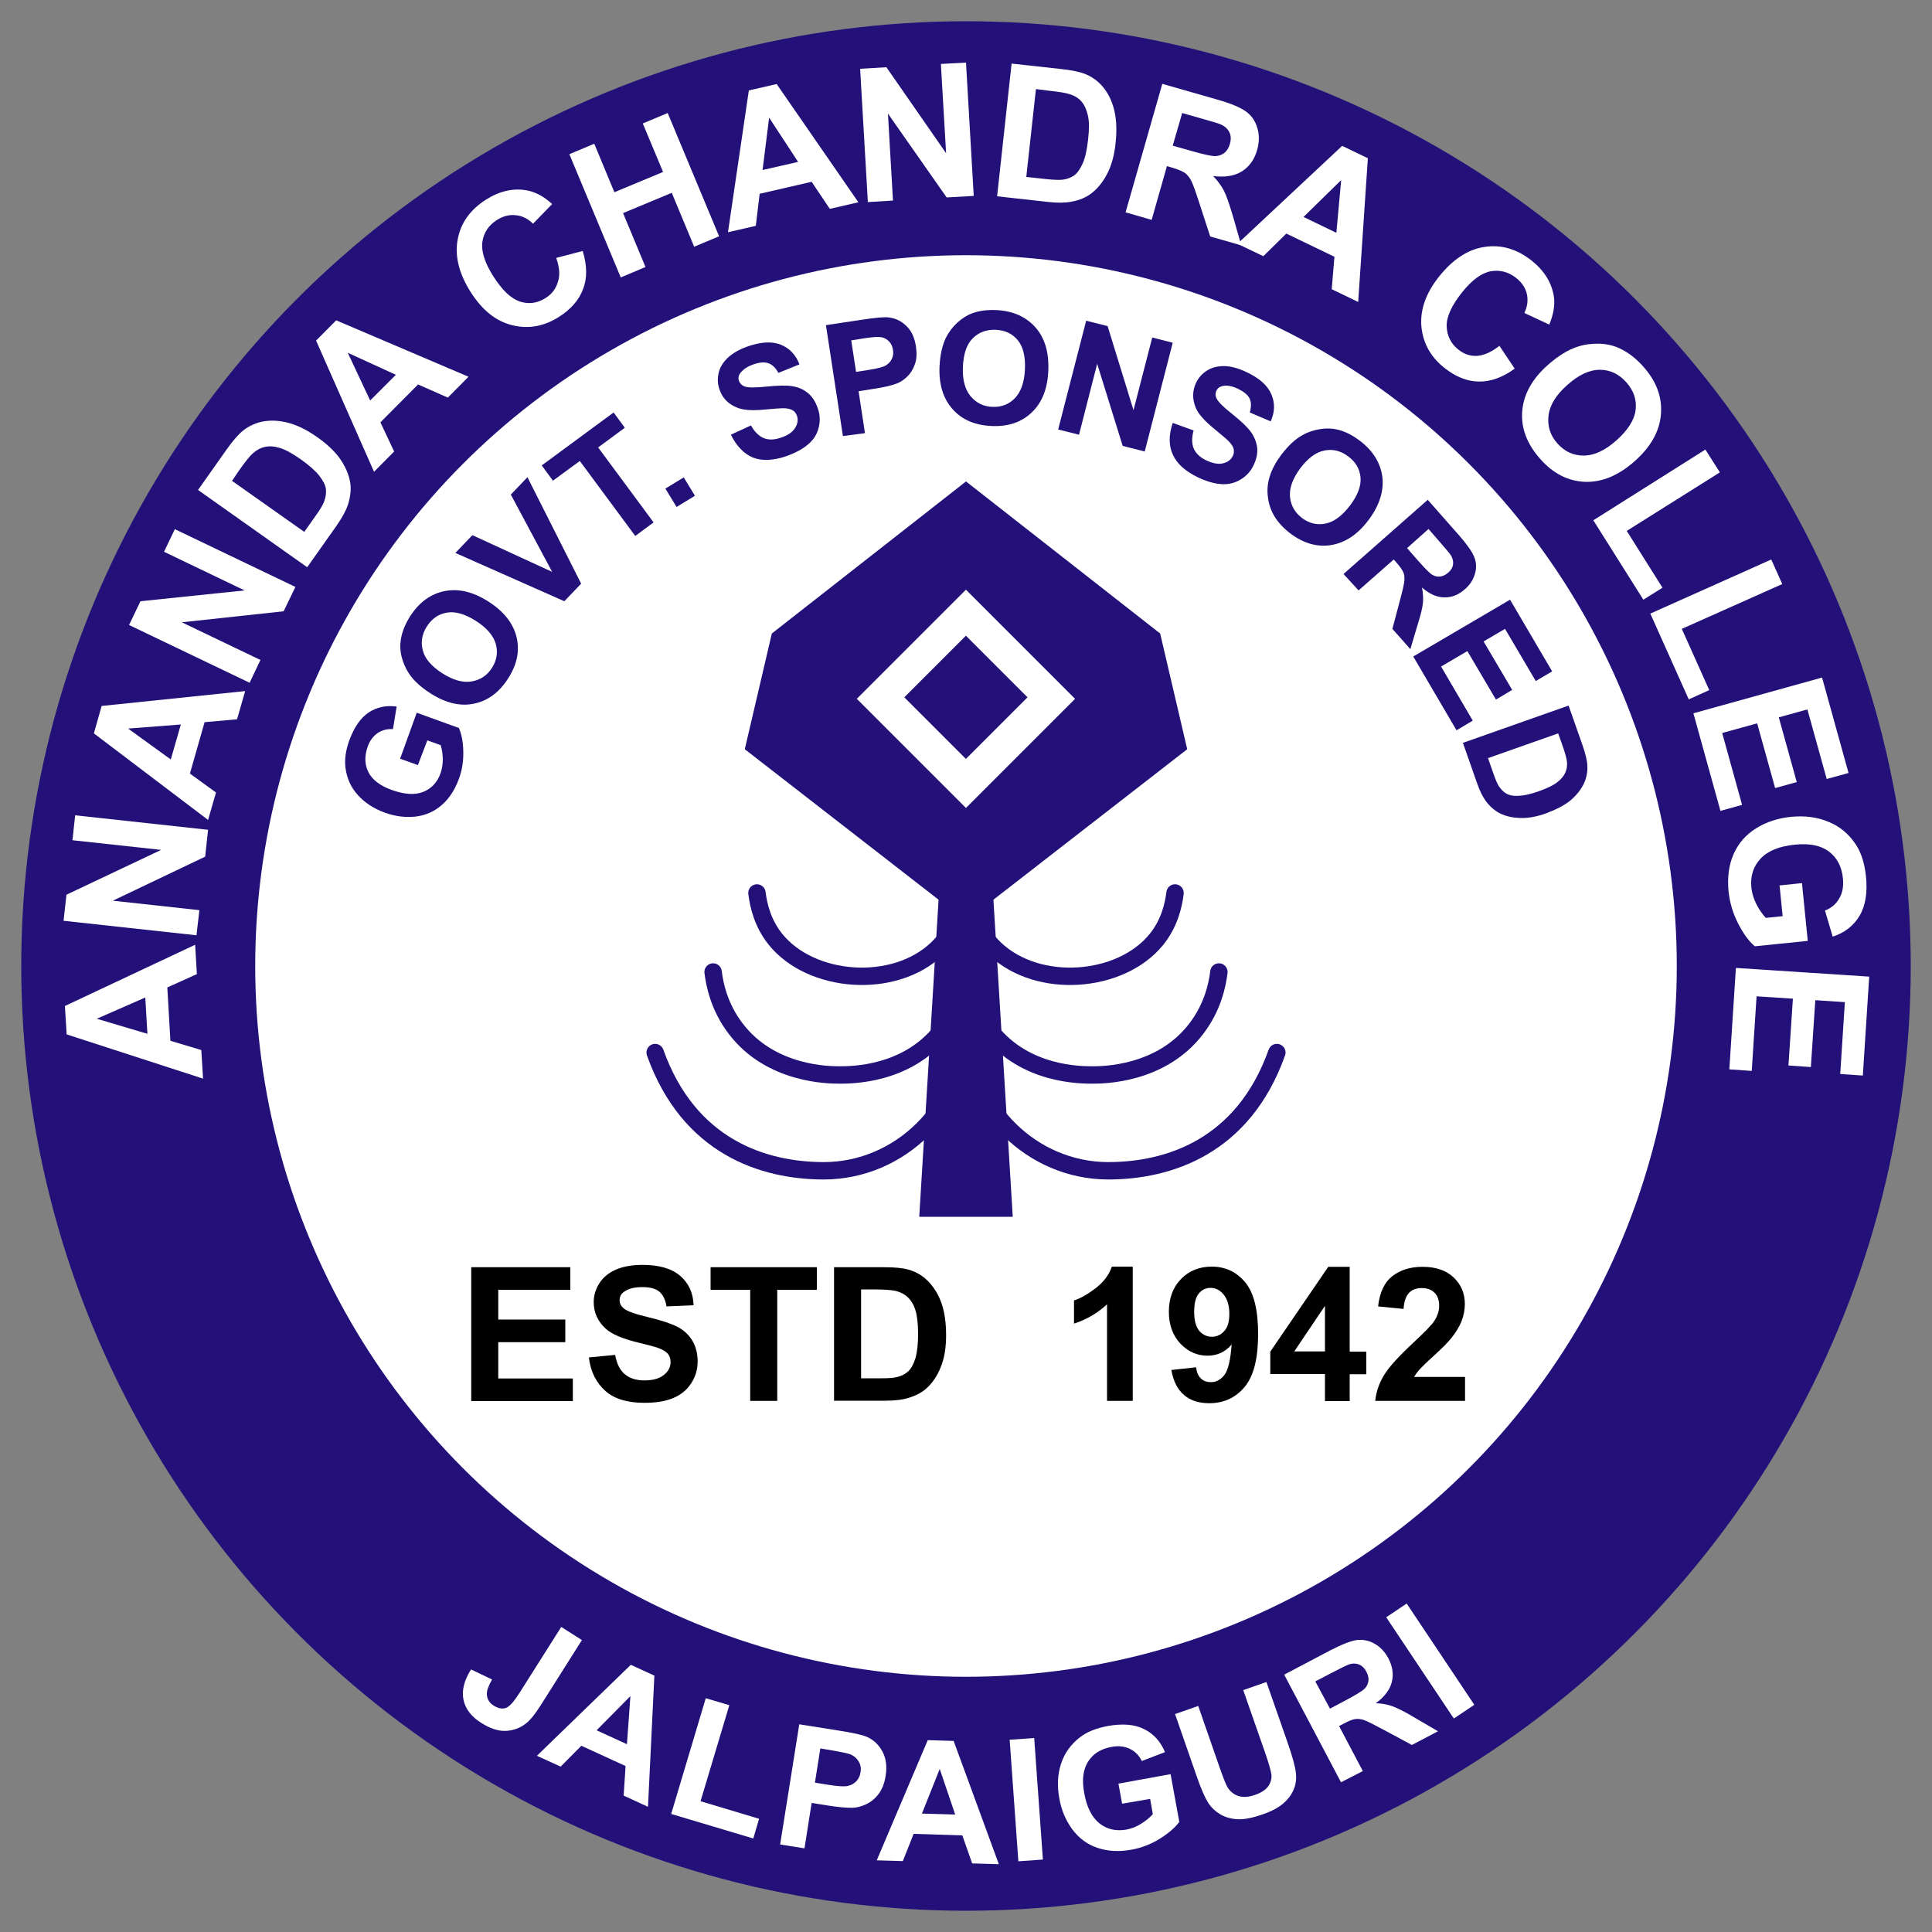 <?xml version="1.0" encoding="utf-8"?>
<!-- Generator: Adobe Illustrator 24.3.0, SVG Export Plug-In . SVG Version: 6.00 Build 0)  -->
<svg version="1.1" id="Layer_3" xmlns="http://www.w3.org/2000/svg" xmlns:xlink="http://www.w3.org/1999/xlink" x="0px" y="0px"
	 viewBox="0 0 1000 1000" style="enable-background:new 0 0 1000 1000;" xml:space="preserve">
<rect x="0" y="0" width="1000" height="1000" fill="#808080" stroke="none"/>
<style type="text/css">
	.st0{fill:#231079;}
	.st1{fill:#FFFFFF;}
	.st2{fill:none;stroke:#231079;stroke-width:9;stroke-linecap:round;stroke-miterlimit:10;}
</style>
<g>
	<circle class="st0" cx="500" cy="500" r="489"/>
	<circle class="st1" cx="500" cy="500" r="367.9"/>
	<g>
		<path class="st1" d="M290.5,842.1l10.7,6.8l-21.3,33.7c-2.8,4.4-5.3,7.6-7.6,9.4c-3,2.4-6.5,3.7-10.4,3.9c-3.9,0.2-8.1-1.2-12.6-4
			c-5.3-3.3-8.4-7.3-9.4-12.1c-1-4.7,0.3-10,3.9-15.7l10.9,5.2c-1.8,3.1-2.7,5.6-2.7,7.3c0,2.6,1.1,4.7,3.5,6.2
			c2.4,1.5,4.5,1.9,6.4,1.2c1.9-0.7,4.1-3.3,6.9-7.6L290.5,842.1z"/>
		<path class="st1" d="M335.4,935.2l-12.6-5.8l1-15.3l-22.9-10.5l-10.7,10.8l-12.3-5.6l48.6-47.1l12.2,5.6L335.4,935.2z
			 M324.5,902.8l1.8-24.9l-17.5,17.7L324.5,902.8z"/>
		<path class="st1" d="M347.4,938.9l17.9-59.9l12.2,3.6l-14.9,49.7l30.3,9.1l-3,10.2L347.4,938.9z"/>
		<path class="st1" d="M403.8,954.7l9.9-62.2l20.2,3.2c7.6,1.2,12.6,2.3,14.8,3.3c3.4,1.5,6.1,4,8,7.5s2.5,7.7,1.7,12.7
			c-0.6,3.8-1.8,6.9-3.6,9.3c-1.8,2.4-3.9,4.1-6.3,5.3c-2.4,1.1-4.7,1.8-7,1.9c-3.1,0.1-7.5-0.3-13.2-1.2l-8.2-1.3l-3.7,23.5
			L403.8,954.7z M424.6,905l-2.8,17.7l6.9,1.1c5,0.8,8.3,1,10.1,0.6c1.8-0.4,3.2-1.2,4.4-2.4c1.2-1.2,1.9-2.8,2.2-4.6
			c0.4-2.3,0-4.2-1.1-5.9c-1.1-1.7-2.6-2.9-4.6-3.6c-1.5-0.5-4.4-1.1-9-1.9L424.6,905z"/>
		<path class="st1" d="M517,964.9l-13.8-0.4l-5.1-14.5l-25.2-0.8l-5.6,14.1l-13.5-0.4l26.4-62.2l13.4,0.4L517,964.9z M494.4,939.2
			l-8-23.6l-9.2,23.1L494.4,939.2z"/>
		<path class="st1" d="M527.1,963.4l-4.5-62.9l12.7-0.9l4.5,62.9L527.1,963.4z"/>
		<path class="st1" d="M580.8,933.6l-1.9-10.4l27-4.9l4.5,24.7c-2.2,3-5.6,5.9-10.2,8.8c-4.6,2.8-9.5,4.7-14.6,5.6
			c-6.5,1.2-12.4,0.8-17.7-1c-5.3-1.8-9.6-5.1-13-9.7c-3.3-4.6-5.6-9.9-6.6-15.9c-1.2-6.5-0.9-12.4,0.9-17.9
			c1.8-5.5,5.1-10.1,9.8-13.7c3.6-2.8,8.4-4.7,14.3-5.8c7.7-1.4,14-0.9,18.9,1.6c4.9,2.4,8.5,6.4,10.8,11.9l-12,4.6
			c-1.4-2.9-3.5-5-6.2-6.3s-5.9-1.7-9.5-1c-5.5,1-9.5,3.5-12.1,7.6c-2.6,4.1-3.3,9.5-2,16.3c1.3,7.4,4,12.6,7.9,15.7
			c3.9,3.1,8.6,4.1,13.9,3.2c2.6-0.5,5.2-1.5,7.6-3s4.5-3.2,6.1-5l-1.4-7.9L580.8,933.6z"/>
		<path class="st1" d="M608.2,887.2l12-4.2l11.2,32.2c1.8,5.1,3.1,8.4,3.9,9.8c1.4,2.3,3.3,3.8,5.7,4.6c2.4,0.8,5.3,0.6,8.7-0.6
			c3.4-1.2,5.7-2.8,7-4.8c1.2-2,1.7-4.1,1.3-6.2c-0.4-2.2-1.4-5.6-3-10.3l-11.5-32.9l12-4.2l10.9,31.2c2.5,7.1,3.9,12.3,4.3,15.5
			c0.4,3.2,0.1,6.1-1,8.7c-1,2.6-2.8,5.1-5.3,7.3s-6.1,4.2-10.8,5.8c-5.7,2-10.2,2.8-13.6,2.5c-3.4-0.3-6.3-1.2-8.7-2.7
			c-2.4-1.5-4.3-3.3-5.7-5.4c-2-3.1-4.1-8-6.4-14.7L608.2,887.2z"/>
		<path class="st1" d="M694.1,922.5l-29.4-55.7l23.7-12.5c6-3.1,10.5-4.9,13.8-5.4c3.2-0.4,6.3,0.2,9.3,1.9s5.3,4.2,7.1,7.5
			c2.2,4.2,2.8,8.3,1.8,12.3c-1,4-3.8,7.7-8.3,11c3.2,0.1,6,0.6,8.5,1.5c2.5,0.9,6.2,2.7,11.2,5.7l12.5,7.3l-13.5,7.1l-14.5-7.8
			c-5.2-2.8-8.6-4.5-10.3-5.1c-1.7-0.6-3.2-0.7-4.6-0.5c-1.4,0.2-3.4,1-6,2.4l-2.3,1.2l12.3,23.3L694.1,922.5z M688.4,884.4l8.3-4.4
			c5.4-2.9,8.6-4.9,9.7-6c1.1-1.2,1.7-2.5,1.9-4c0.2-1.5-0.2-3.1-1.1-4.8c-1-1.9-2.3-3.1-3.9-3.7c-1.6-0.6-3.4-0.6-5.4,0.1
			c-1,0.4-3.7,1.7-8.3,4.1l-8.8,4.6L688.4,884.4z"/>
		<path class="st1" d="M752.5,889.5l-35-52.4l10.6-7.1l35,52.4L752.5,889.5z"/>
	</g>
	<g>
		<path class="st1" d="M101,489l0.9,15.2l-15.3,6.9l1.6,27.6l16,4.8l0.9,14.8l-70.6-22.9l-0.9-14.7L101,489z M75.2,516.3l-25.1,11
			l26.2,7.8L75.2,516.3z"/>
		<path class="st1" d="M101.7,484.1l-68.8-7.5l1.5-13.5l49-23.2l-45.9-5l1.4-12.9l68.8,7.5l-1.5,13.9l-47.8,22.8l44.8,4.9
			L101.7,484.1z"/>
		<path class="st1" d="M126.9,357.7l-4.2,14.6l-16.8,1.5l-7.6,26.6l13.5,9.8l-4.1,14.2l-59.1-44.8l4-14.2L126.9,357.7z M93.6,375
			l-27.3,2.1l22.1,16L93.6,375z"/>
		<path class="st1" d="M129.2,353.4l-62.4-29.9l5.9-12.3l53.9-5.6l-41.7-20l5.6-11.7l62.4,29.9l-6.1,12.6l-52.7,5.7l40.7,19.5
			L129.2,353.4z"/>
		<path class="st1" d="M102.5,253.6l14.7-20.8c3.3-4.7,6.2-8,8.7-10c3.3-2.6,7.1-4.2,11.2-4.8c4.2-0.6,8.5-0.2,13,1.1
			c4.5,1.3,9.4,3.8,14.7,7.6c4.6,3.3,8.2,6.7,10.8,10.2c3.1,4.3,5,8.7,5.7,13.1c0.5,3.3,0.1,7.1-1.2,11.2c-1,3.1-3,6.7-5.9,10.9
			l-15.2,21.5L102.5,253.6z M120.1,248.9l37.4,26.4l6-8.5c2.3-3.2,3.7-5.6,4.3-7.3c0.8-2.2,1.1-4.3,0.9-6.3c-0.2-2-1.4-4.3-3.3-6.8
			c-2-2.6-5.2-5.4-9.5-8.5c-4.4-3.1-8-5.1-10.9-6c-2.9-0.9-5.5-1.1-7.8-0.6c-2.3,0.5-4.4,1.6-6.4,3.4c-1.5,1.3-3.9,4.3-7.2,9
			L120.1,248.9z"/>
		<path class="st1" d="M242.5,195l-10.7,10.8l-15.4-6.8l-19.5,19.6l7.1,15.1l-10.4,10.5l-30-67.9l10.4-10.5L242.5,195z M204.9,194
			L180,182.6l11.6,24.7L204.9,194z"/>
		<path class="st1" d="M287.9,133.5l13.7-3.6c2.3,7.5,2.4,14.1,0.2,19.7c-2.1,5.7-6.3,10.5-12.6,14.5c-7.8,4.9-15.8,6.3-24.2,4.2
			c-8.4-2.1-15.4-7.8-21.3-17c-6.2-9.7-8.4-18.9-6.8-27.4c1.6-8.6,6.5-15.4,14.7-20.6c7.1-4.5,14.3-6.1,21.4-4.7
			c4.2,0.8,8.5,3.1,12.8,7l-9.9,10.2c-2.6-2.6-5.6-4.1-8.9-4.4c-3.3-0.4-6.5,0.4-9.7,2.4c-4.3,2.7-6.9,6.5-7.6,11.3
			c-0.7,4.8,1.1,10.7,5.5,17.7c4.7,7.4,9.3,11.8,14,13.3c4.6,1.5,9.1,0.8,13.3-1.9c3.1-2,5.2-4.7,6.2-8.1
			C290,142.5,289.6,138.4,287.9,133.5z"/>
		<path class="st1" d="M321.3,143.6l-26.6-63.8l12.9-5.4L318,99.5l25.2-10.5l-10.5-25.1l12.9-5.4l26.6,63.8l-12.9,5.4l-11.6-27.9
			l-25.2,10.5l11.6,27.9L321.3,143.6z"/>
		<path class="st1" d="M444.3,104.7l-14.8,3.4l-9.4-14l-26.9,6.2l-2,16.6l-14.4,3.3l10.8-73.4l14.4-3.3L444.3,104.7z M413.1,83.8
			l-15-22.9L394.7,88L413.1,83.8z"/>
		<path class="st1" d="M449.2,104.6l-4-69l13.6-0.8l30.9,44.5L487,33.1l13-0.7l4,69l-14,0.8l-30.4-43.4l2.6,45L449.2,104.6z"/>
		<path class="st1" d="M523.6,32.9l25.4,2.8c5.7,0.6,10,1.5,12.9,2.7c3.9,1.6,7.1,4.1,9.7,7.5c2.5,3.3,4.3,7.3,5.3,11.9
			c1,4.6,1.2,10.1,0.5,16.5c-0.6,5.7-1.9,10.5-3.7,14.4c-2.3,4.8-5.2,8.6-8.7,11.3c-2.7,2.1-6.1,3.6-10.4,4.4
			c-3.2,0.6-7.3,0.7-12.4,0.1l-26.1-2.9L523.6,32.9z M536.2,46.1l-5,45.5l10.4,1.1c3.9,0.4,6.7,0.5,8.5,0.3c2.3-0.3,4.3-1.1,5.9-2.2
			c1.6-1.2,3.1-3.3,4.4-6.2s2.2-7.1,2.8-12.4c0.6-5.3,0.6-9.4-0.1-12.4s-1.7-5.3-3.2-7.1c-1.5-1.8-3.5-3.1-6.1-3.9
			c-1.9-0.7-5.7-1.3-11.3-1.9L536.2,46.1z"/>
		<path class="st1" d="M582.6,109.9l19-66.5l28.3,8.1c7.1,2,12.1,4.1,15,6.2c2.9,2.1,4.9,5,5.9,8.6c1.1,3.6,1,7.4-0.1,11.3
			c-1.4,5-4.1,8.7-7.9,11.1c-3.9,2.4-8.8,3.2-14.9,2.4c2.4,2.5,4.3,5.1,5.6,7.6c1.3,2.6,2.8,6.9,4.6,13l4.4,15.3l-16.1-4.6
			l-5.6-17.2c-2-6.2-3.4-10.1-4.3-11.8c-0.9-1.7-2-3-3.2-3.9c-1.3-0.9-3.5-1.8-6.5-2.7L604,86l-7.9,27.8L582.6,109.9z M607,75.4
			l9.9,2.8c6.4,1.8,10.5,2.7,12.3,2.6c1.8-0.1,3.3-0.7,4.6-1.7c1.3-1.1,2.2-2.6,2.8-4.6c0.6-2.2,0.6-4.2-0.2-5.9
			c-0.8-1.7-2.2-3.1-4.3-4.1c-1-0.5-4.3-1.5-9.7-3l-10.5-3L607,75.4z"/>
		<path class="st1" d="M703,156.3l-13.7-6.6l1.4-16.8l-24.9-12l-11.9,11.7l-13.4-6.4l54.2-50.7l13.3,6.4L703,156.3z M691.7,120.5
			l2.5-27.3l-19.5,19.1L691.7,120.5z"/>
		<path class="st1" d="M776.1,179l7.9,11.8c-6.3,4.6-12.5,6.8-18.6,6.7c-6.1-0.1-12-2.5-17.8-7.1c-7.2-5.7-11.1-12.9-11.9-21.5
			c-0.7-8.6,2.3-17.1,9.1-25.7c7.2-9,15.1-14.2,23.7-15.4c8.6-1.3,16.7,1.1,24.3,7.1c6.6,5.3,10.4,11.5,11.5,18.7
			c0.6,4.3-0.2,9.1-2.4,14.4l-12.9-6c1.6-3.3,2-6.6,1.3-9.8c-0.7-3.2-2.6-6-5.5-8.3c-4-3.2-8.4-4.3-13.2-3.5
			c-4.8,0.9-9.8,4.6-14.9,11c-5.4,6.8-8.1,12.7-7.9,17.6c0.2,4.9,2.2,8.9,6.1,12c2.9,2.3,6.1,3.4,9.7,3.2
			C768.2,183.9,772,182.2,776.1,179z"/>
		<path class="st1" d="M801.3,188.8c5.3-4.7,10.4-7.8,15.4-9.4c3.7-1.2,7.5-1.6,11.4-1.5c3.9,0.2,7.4,1,10.6,2.6
			c4.2,2,8.2,5.1,11.9,9.3c6.8,7.6,9.8,15.8,9.1,24.6c-0.7,8.8-5.2,16.9-13.7,24.4c-8.4,7.4-16.9,10.9-25.7,10.6
			c-8.7-0.4-16.5-4.3-23.2-12c-6.8-7.7-9.9-15.9-9.2-24.6C788.6,204.1,793,196.1,801.3,188.8z M811.2,199.3
			c-5.9,5.2-9.1,10.5-9.7,15.9c-0.6,5.4,0.9,10.2,4.6,14.3c3.7,4.2,8.2,6.3,13.6,6.3c5.4,0,11.1-2.6,17.1-8
			c5.9-5.3,9.2-10.5,9.8-15.7s-1-9.9-4.8-14.2c-3.8-4.3-8.4-6.5-13.7-6.5C822.7,191.4,817.1,194,811.2,199.3z"/>
		<path class="st1" d="M824.7,269.3l58-36.6l7.5,11.8L842,274.8l18.5,29.4l-9.9,6.2L824.7,269.3z"/>
		<path class="st1" d="M854.2,317.6l62.6-28l5.7,12.7l-52,23.2l14.2,31.7l-10.6,4.8L854.2,317.6z"/>
		<path class="st1" d="M876.5,369.2l66.6-18.5l13.7,49.4l-11.3,3.1l-10-36l-14.8,4.1l9.3,33.5l-11.2,3.1l-9.3-33.5l-18.1,5
			l10.3,37.2l-11.2,3.1L876.5,369.2z"/>
		<path class="st1" d="M921.1,458.3l11.6-1.2l3,29.9l-27.4,2.8c-3.1-2.6-6-6.6-8.7-11.9c-2.7-5.3-4.3-10.8-4.9-16.5
			c-0.7-7.2,0.1-13.6,2.6-19.3c2.5-5.7,6.4-10.1,11.7-13.4c5.3-3.3,11.3-5.2,17.9-5.9c7.2-0.7,13.7,0.1,19.6,2.6
			c5.9,2.4,10.6,6.4,14.2,11.9c2.7,4.2,4.4,9.6,5.1,16.1c0.9,8.5-0.2,15.4-3.3,20.6c-3.1,5.2-7.7,8.8-13.9,10.8l-4-13.5
			c3.3-1.3,5.8-3.4,7.4-6.3c1.7-2.9,2.3-6.3,1.9-10.3c-0.6-6.1-3-10.7-7.2-13.9c-4.2-3.2-10.1-4.4-17.7-3.6
			c-8.2,0.8-14.1,3.3-17.8,7.3c-3.7,4-5.3,9-4.7,14.9c0.3,2.9,1.2,5.8,2.6,8.6c1.4,2.8,3.1,5.2,4.9,7.1l8.7-0.9L921.1,458.3z"/>
		<path class="st1" d="M898.5,501l69,4.5l-3.3,51.2l-11.7-0.8l2.4-37.2l-15.3-1l-2.3,34.6l-11.6-0.8l2.3-34.6l-18.8-1.2l-2.5,38.6
			l-11.6-0.8L898.5,501z"/>
	</g>
</g>
<g>
	<polygon class="st0" points="614.5,387.8 500,476.7 385.5,387.8 399.5,327.9 500,249.2 600.5,327.9 	"/>
	
		<rect x="460.1" y="321.8" transform="matrix(0.707 -0.707 0.707 0.707 -109.322 459.496)" class="st1" width="79.9" height="79.9"/>
	
		<rect x="477.5" y="338.4" transform="matrix(0.707 -0.707 0.707 0.707 -108.773 459.269)" class="st0" width="45.1" height="45.1"/>
	<polygon class="st0" points="512.6,439.5 500,439.5 487.4,439.5 475.8,629.8 500,629.8 524.2,629.8 	"/>
	<g>
		<path class="st2" d="M500,460.5c-1.3,8.3-4.8,20.9-15,30.6c-22.4,21.3-65.2,17.9-83.6-4.9c-6.6-8.2-8.8-17.4-9.6-24"/>
		<path class="st2" d="M500,500.6c-0.5,6.4-2.6,20.3-12.7,33.1c-18.1,22.8-46.8,22.7-52.8,22.7c-5.1,0-35.6,0-53.8-24.1
			c-8.4-11-10.8-22.6-11.6-29.2"/>
		<path class="st2" d="M500,534.2c-1.7,39.3-34.1,71.7-73.5,71.8c-31.4,0-70-12.4-87.4-61.2"/>
	</g>
	<g>
		<path class="st2" d="M500,460.5c1.3,8.3,4.8,20.9,15,30.6c22.4,21.3,65.2,17.9,83.6-4.9c6.6-8.2,8.8-17.4,9.6-24"/>
		<path class="st2" d="M500,500.6c0.5,6.4,2.6,20.3,12.7,33.1c18.1,22.8,46.8,22.7,52.8,22.7c5.1,0,35.6,0,53.8-24.1
			c8.4-11,10.8-22.6,11.6-29.2"/>
		<path class="st2" d="M500,534.2c1.7,39.3,34.1,71.7,73.5,71.8c31.4,0,70-12.4,87.4-61.2"/>
	</g>
</g>
<g>
	<path d="M243.9,725.1v-69.2h51.3v11.7h-37.3V683h34.7v11.7h-34.7v18.8h38.6v11.7H243.9z"/>
	<path d="M304.8,702.6l13.6-1.3c0.8,4.6,2.5,7.9,5,10c2.5,2.1,5.9,3.2,10.1,3.2c4.5,0,7.9-1,10.2-2.9c2.3-1.9,3.4-4.1,3.4-6.7
		c0-1.6-0.5-3-1.4-4.2c-1-1.1-2.6-2.1-5-3c-1.6-0.6-5.4-1.6-11.2-3c-7.5-1.9-12.7-4.1-15.8-6.8c-4.2-3.8-6.4-8.4-6.4-13.9
		c0-3.5,1-6.8,3-9.9c2-3.1,4.9-5.4,8.6-7c3.8-1.6,8.3-2.4,13.6-2.4c8.7,0,15.2,1.9,19.6,5.7c4.4,3.8,6.7,8.9,6.9,15.2l-14,0.6
		c-0.6-3.6-1.9-6.1-3.8-7.7c-2-1.6-4.9-2.3-8.8-2.3c-4.1,0-7.2,0.8-9.5,2.5c-1.5,1.1-2.2,2.5-2.2,4.3c0,1.6,0.7,3,2.1,4.2
		c1.8,1.5,6,3,12.8,4.6c6.8,1.6,11.8,3.3,15.1,5c3.3,1.7,5.8,4.1,7.6,7c1.8,3,2.8,6.6,2.8,11c0,4-1.1,7.7-3.3,11.1
		c-2.2,3.5-5.3,6-9.3,7.7c-4,1.7-9,2.5-15,2.5c-8.7,0-15.5-2-20.1-6.1S305.7,710.3,304.8,702.6z"/>
	<path d="M388.3,725.1v-57.5h-20.5v-11.7h55v11.7h-20.5v57.5H388.3z"/>
	<path d="M431.7,655.9h25.5c5.8,0,10.1,0.4,13.2,1.3c4.1,1.2,7.5,3.3,10.4,6.4c2.9,3.1,5.1,6.8,6.6,11.2c1.5,4.4,2.3,9.9,2.3,16.3
		c0,5.7-0.7,10.6-2.1,14.7c-1.7,5-4.2,9.1-7.4,12.2c-2.4,2.4-5.7,4.2-9.8,5.5c-3.1,1-7.2,1.5-12.4,1.5h-26.3V655.9z M445.7,667.6
		v45.8h10.4c3.9,0,6.7-0.2,8.4-0.7c2.3-0.6,4.1-1.5,5.6-2.9c1.5-1.4,2.7-3.6,3.7-6.7c0.9-3.1,1.4-7.3,1.4-12.7
		c0-5.3-0.5-9.4-1.4-12.3c-0.9-2.9-2.3-5.1-4-6.7c-1.7-1.6-3.9-2.7-6.5-3.3c-1.9-0.4-5.8-0.7-11.5-0.7H445.7z"/>
	<path d="M586.2,725.1H573v-50c-4.8,4.5-10.6,7.9-17.1,10v-12c3.5-1.1,7.2-3.3,11.3-6.4c4.1-3.2,6.8-6.8,8.3-11.1h10.8V725.1z"/>
	<path d="M606.3,709.1l12.8-1.4c0.3,2.6,1.1,4.5,2.5,5.8c1.3,1.3,3.1,1.9,5.2,1.9c2.7,0,5.1-1.3,7-3.8c1.9-2.5,3.1-7.7,3.7-15.7
		c-3.3,3.9-7.5,5.8-12.5,5.8c-5.4,0-10.1-2.1-14.1-6.3c-3.9-4.2-5.9-9.7-5.9-16.4c0-7,2.1-12.7,6.3-17c4.2-4.3,9.5-6.4,15.9-6.4
		c7,0,12.8,2.7,17.3,8.1c4.5,5.4,6.7,14.3,6.7,26.8c0,12.6-2.3,21.8-7,27.4c-4.7,5.6-10.8,8.4-18.3,8.4c-5.4,0-9.8-1.4-13.1-4.3
		C609.4,719.1,607.3,714.8,606.3,709.1z M636.3,680.1c0-4.3-1-7.6-2.9-10c-2-2.4-4.2-3.5-6.8-3.5c-2.5,0-4.5,1-6.1,2.9
		c-1.6,1.9-2.4,5.1-2.4,9.5c0,4.5,0.9,7.7,2.6,9.8c1.8,2.1,4,3.1,6.6,3.1c2.5,0,4.7-1,6.4-3C635.5,687,636.3,684,636.3,680.1z"/>
	<path d="M685.8,725.1v-13.9h-28.3v-11.6l30-43.9h11.1v43.9h8.6v11.7h-8.6v13.9H685.8z M685.8,699.5v-23.6l-15.9,23.6H685.8z"/>
	<path d="M758.3,712.8v12.3h-46.5c0.5-4.7,2-9.1,4.5-13.2c2.5-4.2,7.5-9.7,14.9-16.6c6-5.6,9.6-9.3,11-11.3c1.8-2.7,2.7-5.4,2.7-8.1
		c0-3-0.8-5.2-2.4-6.8c-1.6-1.6-3.8-2.4-6.6-2.4c-2.8,0-5,0.8-6.6,2.5c-1.6,1.7-2.6,4.4-2.8,8.3l-13.2-1.3
		c0.8-7.3,3.3-12.5,7.4-15.7c4.2-3.2,9.3-4.8,15.6-4.8c6.8,0,12.2,1.8,16.1,5.5c3.9,3.7,5.8,8.3,5.8,13.7c0,3.1-0.6,6.1-1.7,8.9
		c-1.1,2.8-2.9,5.8-5.3,8.8c-1.6,2-4.5,5-8.7,8.8c-4.2,3.8-6.8,6.4-7.9,7.6c-1.1,1.3-2,2.5-2.7,3.7H758.3z"/>
</g>
<g>
	<path class="st0" d="M216.3,396l-9.2-3.3l8.6-23.8l21.8,7.9c1.4,3.1,2.2,7.2,2.3,12.2c0.1,5-0.6,9.7-2.3,14.2
		c-2.1,5.7-5.1,10.3-9,13.6c-3.9,3.4-8.5,5.3-13.7,5.9c-5.2,0.5-10.5-0.2-15.7-2.1c-5.7-2.1-10.3-5.1-13.9-9.1
		c-3.6-4-5.7-8.7-6.4-14.2c-0.5-4.2,0.1-8.8,2-14.1c2.5-6.8,5.8-11.6,10-14.4c4.2-2.8,9-3.8,14.5-3.1l-1.9,11.7
		c-3-0.2-5.6,0.5-7.9,2c-2.3,1.6-4.1,3.9-5.2,7.1c-1.7,4.8-1.6,9.2,0.4,13.2c2,3.9,6,7,12.1,9.2c6.5,2.3,11.9,2.7,16.2,1
		c4.3-1.7,7.3-4.9,9-9.6c0.8-2.3,1.2-4.8,1.2-7.4c-0.1-2.7-0.4-5-1.1-7.2l-6.9-2.5L216.3,396z"/>
	<path class="st0" d="M223,359c-5-3.2-8.7-6.5-11.2-10.2c-1.8-2.7-3.1-5.6-3.9-8.8c-0.8-3.2-0.9-6.2-0.4-9.1
		c0.6-3.9,2.2-7.8,4.7-11.8c4.6-7.2,10.5-11.6,17.7-13.1c7.2-1.5,14.8,0.2,22.8,5.3c7.9,5,12.8,11.1,14.6,18.2
		c1.8,7.1,0.4,14.3-4.2,21.5c-4.6,7.3-10.5,11.7-17.7,13.2C238.4,365.7,230.9,364,223,359z M229.1,348.6c5.6,3.5,10.6,4.9,15.1,4.1
		c4.5-0.8,8-3.1,10.5-7.1c2.5-4,3.1-8.1,1.9-12.4c-1.3-4.3-4.7-8.3-10.4-11.9c-5.6-3.5-10.6-5-14.9-4.2c-4.3,0.7-7.8,3.1-10.4,7.2
		c-2.6,4.1-3.2,8.3-2,12.5C220,341.1,223.5,345,229.1,348.6z"/>
	<path class="st0" d="M292.1,311.2l-56.4-25l8.8-9.2l41.3,19L264.4,256l8.6-9l27.8,55.1L292.1,311.2z"/>
	<path class="st0" d="M328.8,277.4l-28.7-38.8l-13.9,10.2l-5.8-7.9l37.2-27.4l5.8,7.9l-13.8,10.2l28.7,38.8L328.8,277.4z"/>
	<path class="st0" d="M350.2,262.4l-5.8-9.5l9.5-5.8l5.8,9.5L350.2,262.4z"/>
	<path class="st0" d="M378.3,225l10.4-4.8c1.9,3.4,4.2,5.6,6.7,6.6c2.6,1,5.5,0.9,8.9-0.3c3.6-1.2,6-2.9,7.3-5.1
		c1.3-2.1,1.6-4.2,0.9-6.2c-0.5-1.3-1.2-2.3-2.3-2.9c-1.1-0.6-2.7-1-4.8-1c-1.5,0-4.7,0.2-9.7,0.7c-6.4,0.6-11.2,0.3-14.4-1.1
		c-4.4-1.8-7.4-4.9-8.9-9.3c-1-2.8-1.1-5.7-0.4-8.7c0.7-3,2.4-5.6,4.9-7.9c2.5-2.3,5.9-4.2,10.1-5.7c6.9-2.4,12.6-2.7,17.1-0.9
		c4.5,1.8,7.8,5.2,9.7,10.2l-10.9,4.4c-1.5-2.7-3.2-4.3-5.2-5c-2-0.7-4.5-0.5-7.7,0.6c-3.2,1.1-5.5,2.7-6.9,4.6
		c-0.9,1.3-1.1,2.6-0.6,4c0.5,1.3,1.4,2.2,2.8,2.8c1.8,0.7,5.6,0.7,11.5,0.1c5.8-0.6,10.3-0.7,13.3-0.2c3.1,0.5,5.7,1.6,8,3.5
		c2.3,1.8,4,4.5,5.2,8c1.1,3.1,1.3,6.4,0.5,9.7c-0.8,3.4-2.5,6.3-5.3,8.7c-2.7,2.4-6.5,4.5-11.2,6.2c-6.9,2.4-12.8,2.7-17.7,0.8
		C385,234.8,381.2,230.9,378.3,225z"/>
	<path class="st0" d="M436.3,225.7l-8.8-57.4l18.6-2.8c7-1.1,11.7-1.5,13.9-1.2c3.4,0.4,6.5,1.8,9.1,4.4c2.7,2.5,4.3,6.1,5,10.7
		c0.5,3.5,0.4,6.6-0.6,9.2c-0.9,2.6-2.2,4.7-4,6.4c-1.8,1.7-3.6,2.9-5.6,3.6c-2.7,1-6.6,1.9-11.9,2.7l-7.6,1.2l3.3,21.7L436.3,225.7
		z M440.6,176.2l2.5,16.3l6.3-1c4.6-0.7,7.6-1.5,9-2.3c1.4-0.8,2.5-2,3.2-3.4c0.7-1.4,0.9-3,0.6-4.7c-0.3-2.1-1.2-3.7-2.6-4.9
		c-1.4-1.2-3.1-1.8-5.1-1.8c-1.4,0-4.2,0.2-8.4,0.9L440.6,176.2z"/>
	<path class="st0" d="M486.3,189.6c0.3-5.9,1.4-10.8,3.3-14.8c1.5-2.9,3.4-5.5,5.8-7.7c2.4-2.2,5-3.9,7.7-4.9
		c3.7-1.4,7.9-1.9,12.6-1.7c8.5,0.4,15.3,3.4,20.2,8.9c4.9,5.5,7.1,13,6.7,22.5c-0.4,9.4-3.3,16.6-8.6,21.6
		c-5.3,5.1-12.3,7.4-20.8,7c-8.6-0.4-15.4-3.3-20.2-8.8C488.1,206.2,485.9,198.8,486.3,189.6z M498.4,189.8
		c-0.3,6.6,1,11.6,3.9,15.2c2.9,3.5,6.7,5.4,11.3,5.6c4.7,0.2,8.6-1.3,11.7-4.5c3.1-3.2,4.9-8.2,5.2-14.9c0.3-6.6-0.9-11.7-3.7-15.1
		c-2.8-3.4-6.6-5.2-11.4-5.4c-4.8-0.2-8.8,1.3-11.9,4.4C500.4,178.1,498.7,183.1,498.4,189.8z"/>
	<path class="st0" d="M547.7,222.3l14.5-56.3l11.1,2.8l13.4,43.5l9.7-37.6l10.6,2.7l-14.5,56.3l-11.4-2.9l-13.2-42.5l-9.4,36.7
		L547.7,222.3z"/>
	<path class="st0" d="M607,218.9l10.8,3.9c-1,3.8-1,6.9,0.1,9.4c1.1,2.5,3.3,4.6,6.5,6.1c3.4,1.6,6.3,2.1,8.7,1.5
		c2.4-0.6,4.1-1.9,5-3.8c0.6-1.2,0.7-2.5,0.4-3.7c-0.3-1.2-1.2-2.6-2.7-4.1c-1-1-3.5-3.1-7.4-6.3c-5-4.1-8.2-7.7-9.5-10.9
		c-1.8-4.4-1.8-8.7,0.2-12.9c1.3-2.7,3.2-4.8,5.8-6.4c2.6-1.6,5.6-2.3,9.1-2.2c3.4,0.1,7.2,1.2,11.2,3.1c6.6,3.1,10.9,6.9,12.8,11.4
		c2,4.5,1.9,9.2-0.3,14.1l-10.8-4.6c0.8-2.9,0.8-5.3-0.1-7.2c-0.9-1.9-2.9-3.5-5.9-5c-3.1-1.5-5.8-2-8.1-1.5
		c-1.5,0.3-2.6,1.1-3.2,2.5c-0.6,1.2-0.6,2.6,0.1,3.9c0.8,1.8,3.5,4.5,8.1,8.1c4.6,3.7,7.8,6.7,9.6,9.2c1.8,2.5,2.9,5.2,3.3,8.1
		c0.3,2.9-0.3,6-1.9,9.3c-1.4,3-3.6,5.4-6.5,7.2c-2.9,1.8-6.2,2.7-9.9,2.5c-3.7-0.2-7.8-1.4-12.3-3.5c-6.6-3.2-11-7.1-13.1-11.9
		C604.9,230.6,604.9,225.1,607,218.9z"/>
	<path class="st0" d="M663.1,235.5c3.6-4.7,7.2-8.2,11.1-10.3c2.8-1.6,5.9-2.6,9.1-3.1c3.2-0.5,6.3-0.4,9.1,0.3
		c3.8,0.9,7.6,2.8,11.4,5.7c6.8,5.1,10.7,11.4,11.7,18.7c0.9,7.3-1.5,14.8-7.1,22.3c-5.6,7.5-12.1,11.8-19.3,13s-14.3-0.8-21.1-5.9
		c-6.9-5.2-10.8-11.4-11.7-18.7C655.2,250.2,657.6,242.9,663.1,235.5z M673,242.4c-3.9,5.3-5.7,10.2-5.3,14.7
		c0.4,4.5,2.5,8.2,6.2,11c3.7,2.8,7.8,3.8,12.2,2.9c4.4-0.9,8.6-4,12.7-9.4c4-5.3,5.8-10.2,5.4-14.5c-0.4-4.4-2.5-8-6.4-10.9
		c-3.9-2.9-8-3.9-12.3-3C681.2,234,677,237.1,673,242.4z"/>
	<path class="st0" d="M695.4,297.1l43.6-38.4l16.3,18.5c4.1,4.7,6.7,8.4,7.8,11.2c1.1,2.8,1.2,5.7,0.3,8.7c-0.9,3-2.6,5.7-5.2,7.9
		c-3.3,2.9-6.8,4.3-10.6,4.2c-3.8,0-7.7-1.7-11.6-5.1c0.6,2.9,0.7,5.5,0.5,7.9c-0.2,2.4-1.1,6.2-2.7,11.2l-3.8,12.8l-9.3-10.5
		l3.9-14.7c1.4-5.2,2.2-8.7,2.3-10.3c0.1-1.6,0-3-0.5-4.2c-0.5-1.2-1.6-2.8-3.4-4.9l-1.6-1.8l-18.2,16L695.4,297.1z M728.3,283.7
		l5.7,6.5c3.7,4.2,6.2,6.7,7.5,7.4c1.3,0.7,2.6,1,4,0.8c1.4-0.2,2.7-0.8,4.1-2c1.5-1.3,2.3-2.7,2.5-4.3c0.2-1.6-0.2-3.2-1.2-4.8
		c-0.5-0.8-2.4-3-5.5-6.6l-6-6.9L728.3,283.7z"/>
	<path class="st0" d="M731.5,339.8l50.1-29.4l21.8,37.1l-8.5,5l-15.9-27l-11.1,6.5l14.8,25.1l-8.4,5l-14.8-25.1l-13.6,8l16.4,28
		l-8.4,5L731.5,339.8z"/>
	<path class="st0" d="M811.9,365.2l7.1,20.2c1.6,4.6,2.5,8.2,2.6,10.8c0.2,3.5-0.5,6.9-2.1,10c-1.6,3.1-4,5.9-7,8.4
		c-3.1,2.4-7.2,4.5-12.3,6.4c-4.5,1.6-8.6,2.4-12.3,2.4c-4.5,0-8.4-0.8-11.7-2.5c-2.5-1.3-4.9-3.3-7.1-6.2c-1.6-2.2-3.2-5.3-4.6-9.4
		l-7.3-20.8L811.9,365.2z M806.5,379.6l-36.3,12.8l2.9,8.3c1.1,3.1,2,5.3,2.9,6.5c1.1,1.6,2.4,2.9,3.9,3.7c1.5,0.8,3.6,1.2,6.3,1
		c2.7-0.1,6.2-0.9,10.4-2.4c4.2-1.5,7.4-3,9.4-4.6c2-1.5,3.4-3.2,4.2-5c0.8-1.8,1.1-3.8,0.8-6c-0.2-1.7-1.1-4.8-2.7-9.3L806.5,379.6
		z"/>
</g>
</svg>
